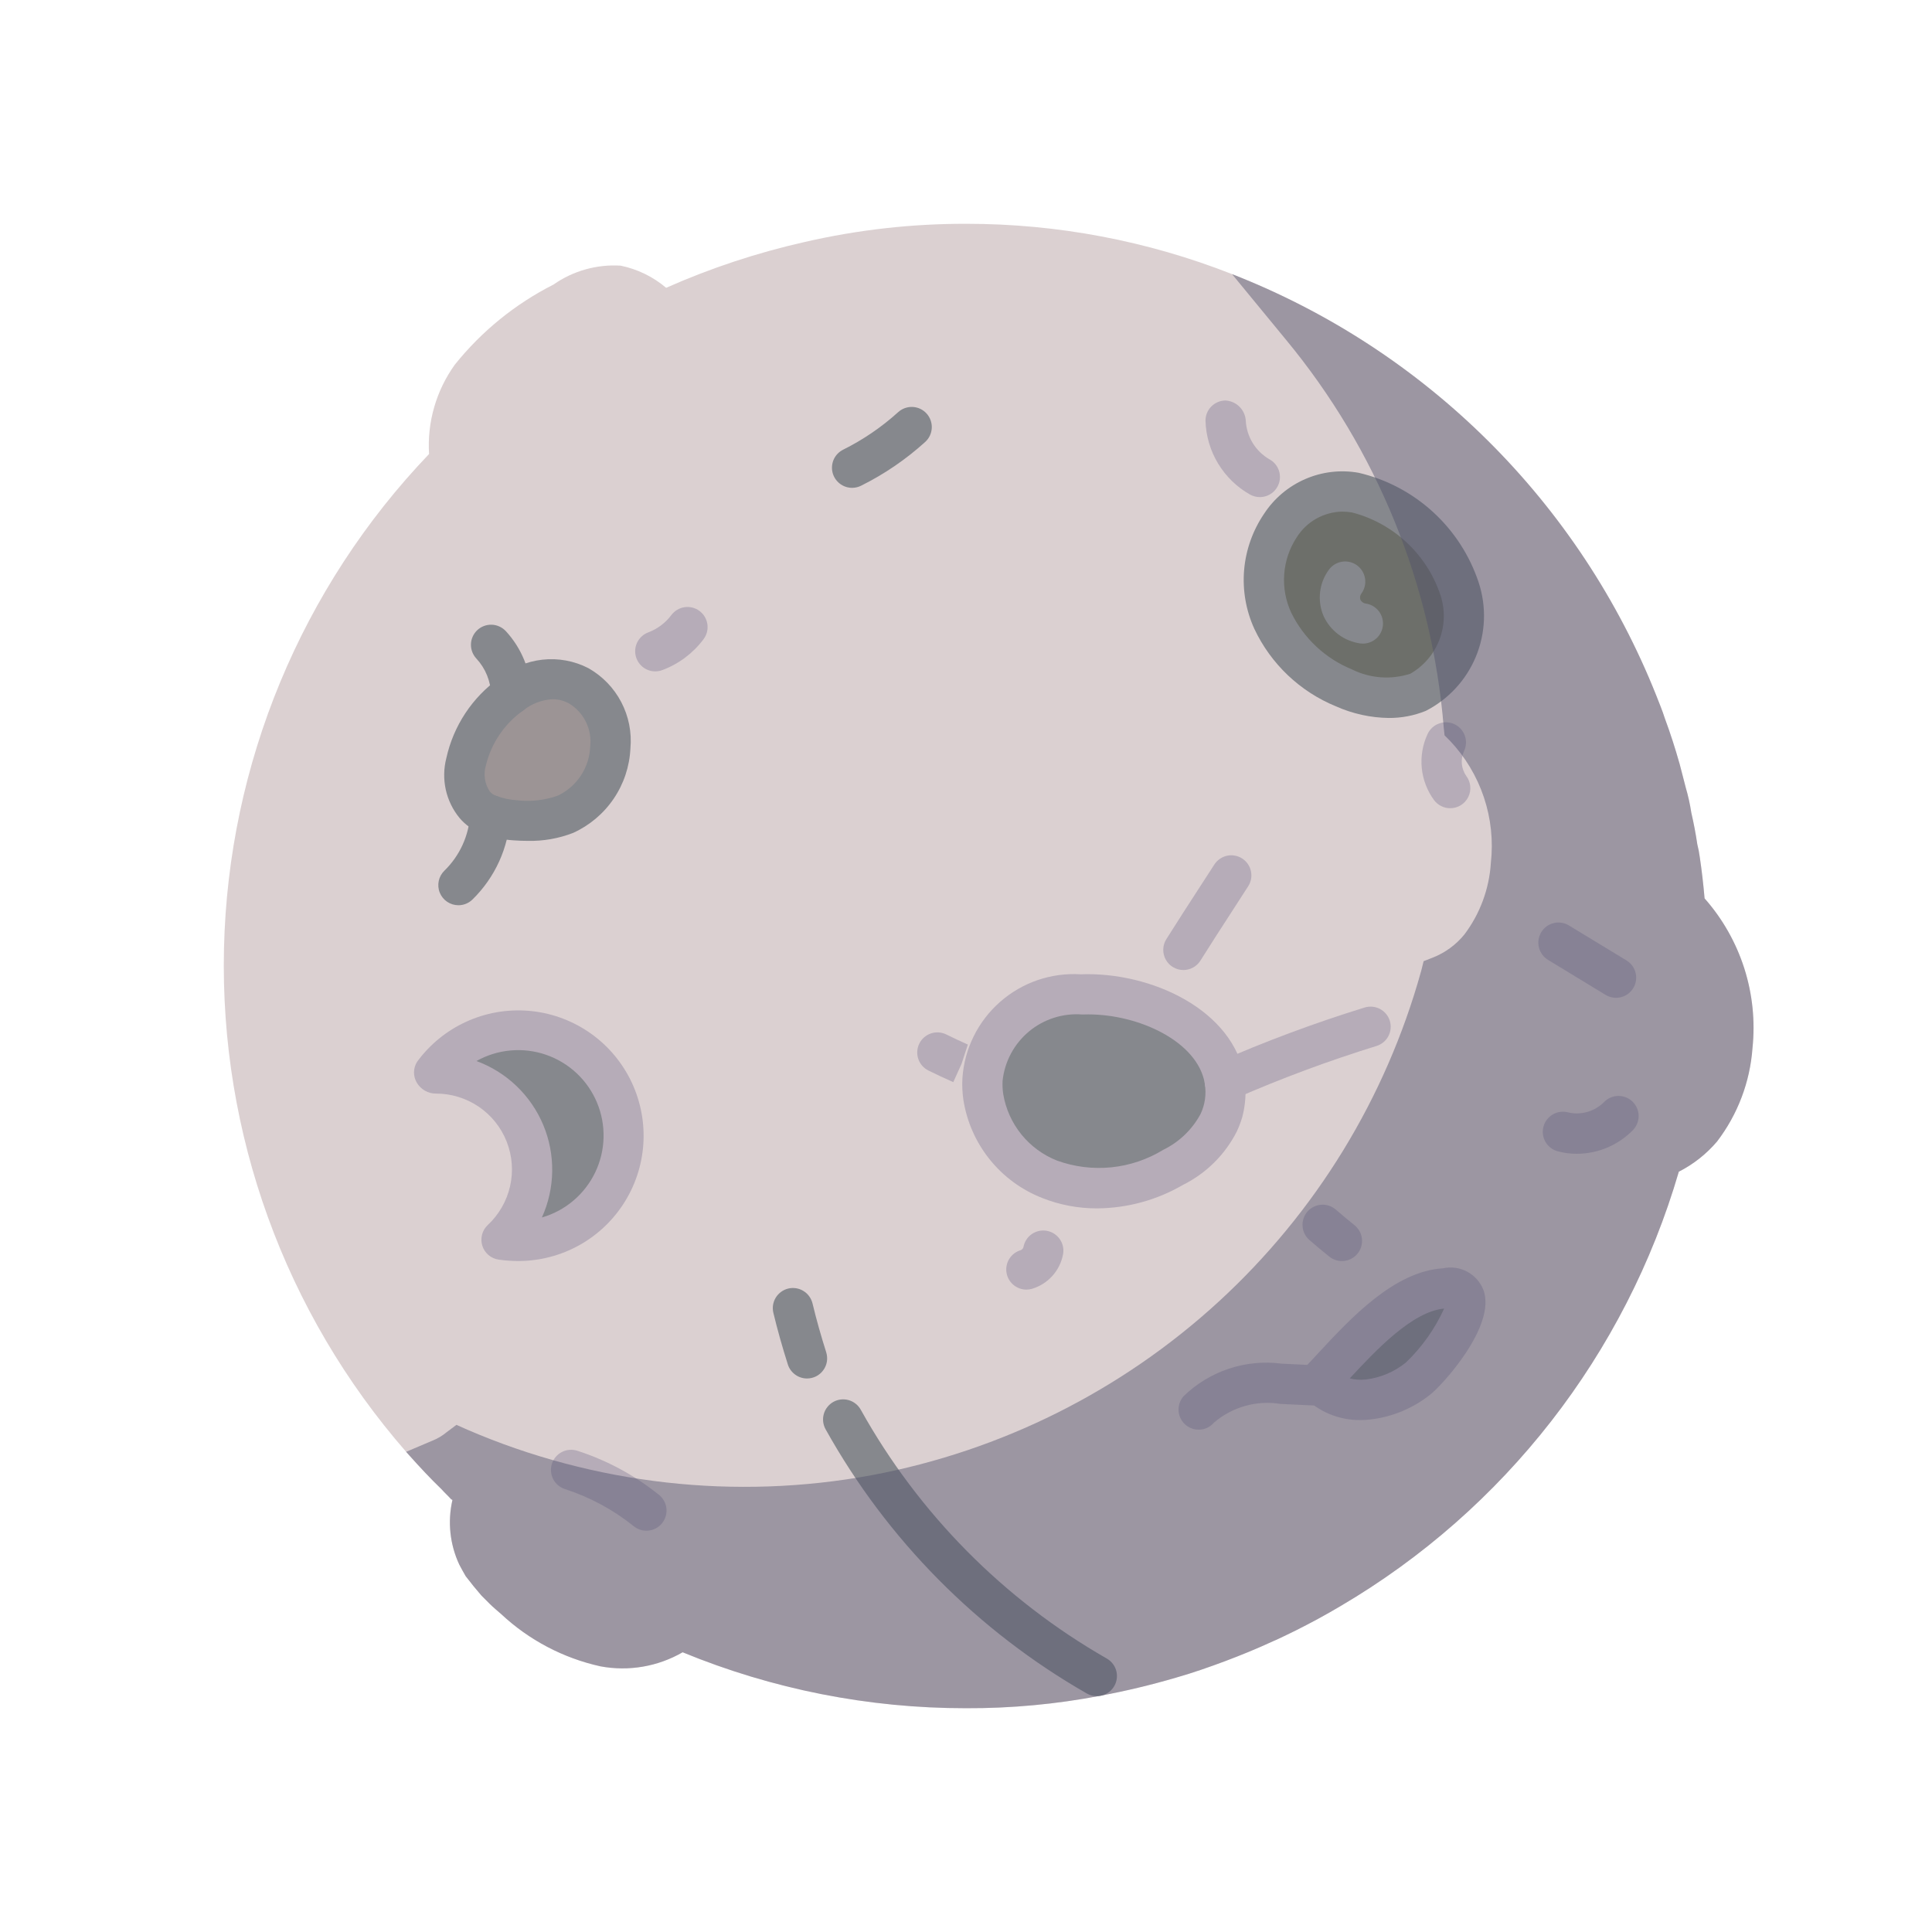<svg width="60" height="60" viewBox="0 0 60 60" fill="none" xmlns="http://www.w3.org/2000/svg">
<path d="M54.425 32.55C54.349 33.603 53.966 34.611 53.325 35.45C52.995 35.839 52.592 36.157 52.138 36.388C50.483 42.057 46.728 46.881 41.638 49.875C41.175 50.15 40.713 50.4 40.238 50.638C40 50.75 39.763 50.875 39.525 50.975C39.038 51.2 38.55 51.4 38.05 51.588C37.55 51.775 37.05 51.95 36.525 52.1C35.752 52.327 34.968 52.515 34.175 52.663C32.799 52.926 31.401 53.056 30 53.05C26.982 53.053 23.992 52.462 21.2 51.313C20.43 51.758 19.525 51.913 18.65 51.75C17.494 51.495 16.428 50.934 15.563 50.125C15.45 50.025 15.325 49.925 15.213 49.813L14.95 49.55C14.788 49.363 14.625 49.163 14.463 48.95C14.4 48.838 14.325 48.713 14.263 48.588C13.972 47.963 13.897 47.26 14.05 46.588C14.05 46.575 14.038 46.575 14.013 46.563C13.913 46.45 13.813 46.363 13.713 46.25C13.363 45.913 13.038 45.563 12.713 45.2L12.613 45.088C8.842 40.766 6.824 35.19 6.956 29.456C7.088 23.722 9.36 18.244 13.325 14.1C13.263 13.111 13.546 12.13 14.125 11.325C14.957 10.287 16.001 9.439 17.188 8.838C17.797 8.411 18.533 8.204 19.275 8.25C19.796 8.358 20.282 8.594 20.688 8.938C22.075 8.323 23.52 7.846 25 7.513C26.64 7.136 28.318 6.947 30 6.95C32.828 6.948 35.631 7.478 38.263 8.513C41.238 9.675 43.943 11.437 46.21 13.688C48.476 15.939 50.256 18.632 51.438 21.6C51.525 21.825 51.625 22.063 51.7 22.3C51.863 22.763 52.025 23.238 52.163 23.725C52.225 23.963 52.288 24.2 52.35 24.45C52.426 24.709 52.485 24.972 52.525 25.238C52.6 25.563 52.663 25.888 52.713 26.225C52.745 26.353 52.77 26.482 52.788 26.613C52.85 27.038 52.9 27.463 52.938 27.9C53.494 28.53 53.913 29.269 54.17 30.069C54.426 30.869 54.513 31.714 54.425 32.55Z" fill="#DBD0D1"/>
<path d="M44.85 40.012C46.525 39.9 44.55 42.425 44.038 42.812C43.592 43.169 43.055 43.395 42.487 43.462C42.206 43.499 41.92 43.471 41.652 43.38C41.383 43.289 41.139 43.137 40.938 42.937C41.888 41.962 43.362 40.1 44.85 40.012Z" fill="#86888D"/>
<path d="M38.038 33.587C38.106 34.022 38.04 34.466 37.85 34.862C37.54 35.464 37.045 35.951 36.438 36.25C35.867 36.595 35.225 36.808 34.561 36.873C33.897 36.937 33.227 36.853 32.6 36.625C32.063 36.415 31.59 36.068 31.228 35.618C30.866 35.169 30.628 34.632 30.538 34.062C30.511 33.885 30.502 33.705 30.513 33.525C30.788 29.5 37.563 30.512 38.038 33.575V33.587Z" fill="#86888D"/>
<path d="M16.1 31.987C16.968 31.987 17.802 32.332 18.416 32.947C19.03 33.561 19.375 34.394 19.375 35.262C19.375 36.131 19.03 36.964 18.416 37.578C17.802 38.192 16.968 38.537 16.1 38.537C15.924 38.537 15.749 38.525 15.575 38.5C16.014 38.092 16.319 37.561 16.451 36.976C16.584 36.392 16.537 35.781 16.317 35.224C16.097 34.666 15.714 34.188 15.218 33.852C14.722 33.515 14.137 33.336 13.537 33.337H13.462C13.762 32.918 14.158 32.576 14.617 32.341C15.076 32.106 15.584 31.985 16.1 31.987Z" fill="#86888D"/>
<path d="M17.975 21.3C18.308 21.536 18.572 21.856 18.74 22.227C18.909 22.599 18.975 23.009 18.933 23.414C18.891 23.82 18.742 24.207 18.502 24.536C18.261 24.866 17.937 25.125 17.563 25.288C17.063 25.468 16.528 25.533 16 25.475C15.735 25.46 15.474 25.405 15.225 25.312C15.04 25.255 14.876 25.147 14.75 25C14.604 24.813 14.504 24.596 14.456 24.363C14.408 24.131 14.415 23.892 14.475 23.663C14.671 22.815 15.168 22.069 15.875 21.562C16.16 21.316 16.512 21.16 16.885 21.113C17.259 21.067 17.638 21.132 17.975 21.3Z" fill="#9C9495"/>
<path d="M45.325 18.275C45.527 18.878 45.508 19.533 45.272 20.124C45.037 20.714 44.599 21.202 44.037 21.5C43.664 21.629 43.268 21.684 42.874 21.66C42.479 21.637 42.093 21.535 41.737 21.363C40.767 20.964 39.979 20.22 39.525 19.275C39.309 18.804 39.217 18.286 39.259 17.769C39.3 17.253 39.474 16.755 39.762 16.325C41.512 13.888 44.675 16.125 45.325 18.275Z" fill="#6D6F6A"/>
<path d="M43.127 22.297C42.562 22.289 42.005 22.166 41.489 21.936C40.373 21.479 39.469 20.621 38.955 19.53C38.694 18.959 38.585 18.331 38.637 17.705C38.69 17.08 38.903 16.479 39.255 15.959C39.566 15.482 40.01 15.106 40.533 14.879C41.056 14.651 41.633 14.583 42.195 14.683C43.056 14.884 43.852 15.304 44.505 15.902C45.157 16.499 45.646 17.254 45.923 18.094C46.168 18.846 46.138 19.66 45.836 20.39C45.534 21.12 44.981 21.719 44.277 22.078C43.912 22.226 43.521 22.3 43.127 22.297ZM41.681 15.889C41.398 15.894 41.12 15.97 40.874 16.11C40.627 16.25 40.42 16.449 40.27 16.689L40.266 16.694C40.043 17.036 39.911 17.429 39.882 17.837C39.852 18.244 39.927 18.652 40.098 19.023C40.489 19.824 41.161 20.452 41.986 20.789C42.55 21.069 43.2 21.117 43.799 20.923C44.217 20.684 44.538 20.306 44.707 19.855C44.876 19.405 44.883 18.909 44.725 18.454C44.515 17.837 44.155 17.283 43.678 16.84C43.2 16.396 42.62 16.079 41.99 15.915C41.888 15.898 41.784 15.889 41.681 15.889Z" fill="#86888D"/>
<path d="M42.254 44.101C41.924 44.105 41.597 44.042 41.292 43.916C40.988 43.789 40.712 43.602 40.482 43.365C40.372 43.248 40.311 43.093 40.312 42.932C40.314 42.771 40.377 42.617 40.49 42.502C40.631 42.357 40.784 42.192 40.946 42.017C41.94 40.945 43.301 39.478 44.813 39.389C45.068 39.333 45.333 39.37 45.563 39.492C45.792 39.614 45.971 39.814 46.067 40.056C46.489 41.187 44.748 43.06 44.416 43.311C43.876 43.74 43.227 44.009 42.542 44.085C42.446 44.096 42.35 44.101 42.254 44.101ZM41.918 42.807C42.082 42.849 42.252 42.86 42.42 42.841C42.876 42.786 43.307 42.602 43.663 42.313C44.161 41.835 44.564 41.267 44.849 40.639C43.865 40.73 42.75 41.911 41.918 42.807Z" fill="#B6ACB8"/>
<path d="M37.225 44.4C37.106 44.4 36.989 44.366 36.888 44.301C36.787 44.237 36.707 44.145 36.657 44.036C36.607 43.928 36.59 43.807 36.606 43.689C36.623 43.57 36.673 43.459 36.75 43.368C37.149 42.978 37.631 42.684 38.16 42.507C38.689 42.331 39.252 42.277 39.805 42.35L40.311 42.374C40.544 42.386 40.776 42.4 41.012 42.4C41.178 42.4 41.337 42.466 41.454 42.583C41.571 42.7 41.637 42.859 41.637 43.025C41.637 43.191 41.571 43.35 41.454 43.467C41.337 43.584 41.178 43.65 41.012 43.65C40.753 43.65 40.498 43.636 40.242 43.622L39.768 43.6C39.402 43.54 39.027 43.561 38.67 43.662C38.312 43.762 37.981 43.94 37.7 44.181C37.642 44.25 37.569 44.305 37.487 44.343C37.405 44.381 37.316 44.4 37.225 44.4Z" fill="#B6ACB8"/>
<path d="M41.675 39.163C41.531 39.163 41.392 39.114 41.28 39.023C41.074 38.856 40.868 38.688 40.663 38.508C40.538 38.398 40.462 38.244 40.452 38.078C40.441 37.913 40.496 37.75 40.606 37.625C40.715 37.501 40.869 37.425 41.035 37.414C41.2 37.403 41.363 37.459 41.488 37.568C41.681 37.737 41.875 37.895 42.068 38.052C42.168 38.134 42.241 38.244 42.276 38.368C42.311 38.493 42.307 38.625 42.264 38.747C42.221 38.868 42.141 38.974 42.035 39.048C41.93 39.123 41.804 39.163 41.675 39.163Z" fill="#B6ACB8"/>
<path d="M45.038 25.1C44.941 25.1 44.845 25.078 44.758 25.034C44.671 24.991 44.596 24.928 44.537 24.85C44.322 24.558 44.19 24.212 44.154 23.851C44.119 23.49 44.181 23.125 44.335 22.796C44.369 22.721 44.418 22.654 44.479 22.598C44.54 22.541 44.611 22.498 44.689 22.47C44.766 22.441 44.849 22.428 44.931 22.432C45.014 22.436 45.095 22.456 45.17 22.491C45.245 22.527 45.312 22.576 45.367 22.638C45.422 22.699 45.465 22.771 45.492 22.849C45.52 22.927 45.532 23.009 45.527 23.092C45.522 23.175 45.501 23.255 45.465 23.33C45.409 23.453 45.386 23.59 45.399 23.725C45.412 23.86 45.46 23.99 45.538 24.101C45.608 24.194 45.65 24.304 45.66 24.419C45.671 24.535 45.649 24.651 45.597 24.755C45.545 24.859 45.465 24.946 45.366 25.007C45.268 25.068 45.154 25.1 45.038 25.1Z" fill="#B6ACB8"/>
<path d="M39.125 15.438C39.018 15.438 38.913 15.41 38.819 15.358C38.412 15.128 38.072 14.797 37.83 14.397C37.587 13.997 37.453 13.541 37.438 13.074C37.435 12.908 37.498 12.748 37.613 12.629C37.728 12.51 37.886 12.441 38.052 12.438C38.214 12.445 38.369 12.511 38.486 12.624C38.603 12.737 38.675 12.89 38.688 13.052C38.699 13.301 38.773 13.543 38.902 13.755C39.032 13.968 39.214 14.144 39.43 14.268C39.551 14.335 39.646 14.441 39.7 14.568C39.754 14.695 39.765 14.837 39.73 14.971C39.695 15.105 39.616 15.223 39.507 15.308C39.397 15.392 39.263 15.438 39.125 15.438Z" fill="#B6ACB8"/>
<path d="M16.388 26.114C16.249 26.114 16.105 26.109 15.954 26.098C15.622 26.078 15.294 26.008 14.983 25.889C14.705 25.795 14.458 25.626 14.27 25.401C14.061 25.146 13.915 24.845 13.844 24.523C13.773 24.2 13.779 23.866 13.861 23.546C14.082 22.541 14.668 21.654 15.507 21.058C15.886 20.74 16.352 20.542 16.844 20.487C17.336 20.432 17.834 20.524 18.274 20.751C18.709 20.997 19.063 21.363 19.294 21.805C19.526 22.248 19.624 22.747 19.578 23.245C19.552 23.803 19.372 24.344 19.057 24.807C18.743 25.269 18.307 25.636 17.798 25.867C17.349 26.041 16.869 26.125 16.388 26.114ZM17.163 21.715C16.829 21.732 16.508 21.855 16.247 22.065L16.24 22.07C15.666 22.479 15.258 23.081 15.091 23.767C15.05 23.901 15.039 24.044 15.059 24.183C15.079 24.323 15.13 24.457 15.207 24.575C15.262 24.644 15.337 24.695 15.422 24.72C15.627 24.795 15.842 24.84 16.059 24.853C16.486 24.902 16.919 24.853 17.324 24.709C17.617 24.57 17.866 24.352 18.044 24.081C18.221 23.809 18.32 23.493 18.33 23.169C18.358 22.909 18.31 22.646 18.193 22.412C18.076 22.177 17.895 21.981 17.671 21.846C17.515 21.76 17.341 21.715 17.163 21.715Z" fill="#86888D"/>
<path d="M20.35 20.85C20.204 20.85 20.062 20.799 19.95 20.705C19.838 20.611 19.762 20.481 19.736 20.337C19.709 20.193 19.735 20.044 19.807 19.917C19.879 19.79 19.994 19.692 20.131 19.64C20.416 19.533 20.665 19.346 20.848 19.103C20.897 19.037 20.959 18.981 21.029 18.939C21.099 18.897 21.177 18.869 21.259 18.857C21.34 18.845 21.422 18.849 21.502 18.869C21.582 18.889 21.657 18.924 21.722 18.973C21.788 19.022 21.844 19.083 21.886 19.154C21.928 19.224 21.956 19.302 21.968 19.383C21.98 19.465 21.976 19.547 21.956 19.627C21.936 19.706 21.901 19.781 21.852 19.847C21.526 20.285 21.081 20.619 20.57 20.81C20.5 20.836 20.425 20.85 20.35 20.85Z" fill="#B6ACB8"/>
<path d="M15.875 22.188C15.712 22.188 15.555 22.124 15.438 22.009C15.321 21.895 15.254 21.739 15.25 21.576C15.241 21.159 15.079 20.759 14.795 20.453C14.739 20.393 14.695 20.323 14.666 20.246C14.637 20.169 14.623 20.088 14.626 20.006C14.628 19.924 14.647 19.843 14.681 19.768C14.714 19.694 14.763 19.626 14.822 19.57C14.882 19.514 14.953 19.47 15.029 19.441C15.106 19.412 15.188 19.398 15.27 19.401C15.352 19.403 15.432 19.422 15.507 19.456C15.582 19.489 15.649 19.538 15.706 19.597C16.199 20.13 16.482 20.824 16.5 21.549C16.504 21.715 16.441 21.875 16.327 21.995C16.212 22.115 16.054 22.184 15.889 22.188H15.875Z" fill="#86888D"/>
<path d="M14.237 28.113C14.112 28.113 13.99 28.075 13.887 28.006C13.783 27.936 13.703 27.836 13.657 27.721C13.61 27.605 13.6 27.478 13.626 27.356C13.652 27.234 13.715 27.122 13.805 27.036C14.28 26.572 14.564 25.947 14.601 25.284C14.604 25.202 14.624 25.122 14.659 25.047C14.694 24.973 14.743 24.906 14.804 24.851C14.864 24.796 14.935 24.753 15.012 24.725C15.089 24.697 15.171 24.685 15.253 24.689C15.335 24.692 15.415 24.712 15.49 24.747C15.564 24.782 15.631 24.831 15.686 24.892C15.741 24.952 15.784 25.023 15.812 25.1C15.84 25.177 15.852 25.259 15.848 25.341C15.795 26.324 15.374 27.252 14.669 27.939C14.553 28.051 14.398 28.113 14.237 28.113Z" fill="#86888D"/>
<path d="M34.063 52.675C33.955 52.676 33.85 52.648 33.756 52.595C30.355 50.65 27.55 47.814 25.642 44.392C25.602 44.32 25.575 44.241 25.565 44.159C25.555 44.077 25.561 43.994 25.584 43.914C25.606 43.835 25.643 43.761 25.695 43.696C25.746 43.631 25.809 43.577 25.881 43.537C25.953 43.497 26.033 43.471 26.115 43.462C26.197 43.453 26.279 43.46 26.359 43.483C26.438 43.506 26.512 43.544 26.576 43.596C26.641 43.647 26.694 43.711 26.734 43.784C28.529 47.005 31.169 49.675 34.369 51.506C34.489 51.574 34.584 51.679 34.638 51.806C34.692 51.934 34.702 52.075 34.667 52.209C34.632 52.342 34.554 52.461 34.444 52.545C34.335 52.629 34.201 52.675 34.063 52.675Z" fill="#86888D"/>
<path d="M25.063 42.81C24.93 42.81 24.801 42.768 24.694 42.689C24.587 42.611 24.507 42.5 24.467 42.374C24.3 41.847 24.146 41.307 24.017 40.769C23.979 40.608 24.006 40.438 24.093 40.297C24.18 40.157 24.319 40.056 24.479 40.017C24.64 39.979 24.81 40.005 24.951 40.092C25.092 40.178 25.193 40.316 25.233 40.477C25.355 40.988 25.501 41.498 25.659 41.997C25.688 42.09 25.695 42.19 25.68 42.286C25.664 42.383 25.625 42.475 25.567 42.554C25.509 42.634 25.433 42.698 25.346 42.743C25.258 42.787 25.161 42.81 25.063 42.81Z" fill="#86888D"/>
<path d="M42.327 19.988C42.298 19.988 42.269 19.986 42.24 19.982C41.993 19.946 41.758 19.849 41.559 19.698C41.36 19.548 41.202 19.349 41.1 19.121C41.003 18.888 40.967 18.634 40.997 18.384C41.027 18.134 41.121 17.895 41.271 17.692C41.369 17.558 41.516 17.469 41.68 17.444C41.844 17.419 42.012 17.46 42.145 17.558C42.279 17.657 42.368 17.804 42.393 17.968C42.419 18.132 42.377 18.299 42.279 18.433C42.258 18.461 42.244 18.493 42.239 18.527C42.234 18.562 42.238 18.597 42.25 18.629C42.266 18.659 42.289 18.685 42.317 18.705C42.345 18.725 42.377 18.738 42.411 18.744C42.568 18.765 42.71 18.846 42.81 18.968C42.91 19.091 42.959 19.247 42.949 19.405C42.938 19.563 42.868 19.711 42.752 19.819C42.637 19.927 42.485 19.987 42.327 19.988Z" fill="#86888D"/>
<path d="M38.037 34.207C37.955 34.207 37.874 34.192 37.798 34.161C37.723 34.13 37.654 34.085 37.596 34.027C37.538 33.97 37.492 33.901 37.46 33.826C37.428 33.75 37.412 33.669 37.412 33.588C37.412 33.465 37.447 33.344 37.513 33.241C37.579 33.137 37.674 33.054 37.786 33.003C39.282 32.344 40.816 31.773 42.378 31.29C42.456 31.266 42.539 31.257 42.621 31.264C42.703 31.272 42.782 31.295 42.855 31.333C42.928 31.372 42.993 31.424 43.045 31.487C43.098 31.55 43.137 31.623 43.162 31.702C43.186 31.781 43.194 31.863 43.187 31.945C43.179 32.027 43.155 32.107 43.117 32.179C43.078 32.252 43.026 32.316 42.962 32.369C42.898 32.421 42.825 32.46 42.747 32.484C41.253 32.946 39.787 33.492 38.355 34.118C38.259 34.176 38.149 34.207 38.037 34.207Z" fill="#B6ACB8"/>
<path d="M34.072 37.527C33.488 37.53 32.908 37.42 32.365 37.204C31.725 36.953 31.161 36.539 30.732 36.002C30.302 35.465 30.021 34.824 29.917 34.144C29.886 33.925 29.876 33.703 29.889 33.481C29.951 32.568 30.372 31.717 31.06 31.113C31.748 30.509 32.647 30.201 33.561 30.258C35.749 30.173 38.327 31.368 38.655 33.479C38.658 33.501 38.66 33.522 38.661 33.544C38.706 33.929 38.678 34.32 38.579 34.695C38.533 34.848 38.477 34.997 38.409 35.142C38.044 35.86 37.457 36.441 36.736 36.799C35.926 37.27 35.008 37.521 34.072 37.527ZM33.799 31.503C33.736 31.503 33.675 31.504 33.614 31.506C33.014 31.459 32.419 31.648 31.956 32.033C31.494 32.418 31.199 32.969 31.136 33.567C31.129 33.704 31.136 33.841 31.156 33.976C31.232 34.436 31.427 34.868 31.72 35.231C32.013 35.593 32.395 35.873 32.829 36.044C33.369 36.239 33.945 36.31 34.516 36.252C35.086 36.194 35.636 36.008 36.125 35.709C36.617 35.47 37.022 35.082 37.282 34.601C37.422 34.31 37.468 33.984 37.417 33.666L37.414 33.638C37.186 32.345 35.376 31.503 33.799 31.503Z" fill="#B6ACB8"/>
<path d="M36.751 30.125C36.639 30.125 36.529 30.095 36.433 30.038C36.337 29.982 36.258 29.9 36.204 29.802C36.15 29.705 36.123 29.594 36.126 29.483C36.129 29.371 36.161 29.262 36.221 29.168C36.561 28.626 36.908 28.091 37.256 27.554L37.712 26.85C37.757 26.78 37.814 26.721 37.882 26.674C37.949 26.627 38.025 26.593 38.105 26.576C38.186 26.558 38.269 26.557 38.349 26.572C38.43 26.586 38.508 26.616 38.577 26.661C38.646 26.706 38.705 26.763 38.752 26.831C38.799 26.898 38.832 26.974 38.849 27.055C38.866 27.135 38.867 27.218 38.853 27.299C38.838 27.38 38.807 27.457 38.762 27.526L38.306 28.233C37.96 28.766 37.617 29.297 37.28 29.833C37.224 29.922 37.146 29.996 37.053 30.047C36.96 30.099 36.856 30.125 36.751 30.125Z" fill="#B6ACB8"/>
<path d="M31.875 40.05C31.724 40.05 31.579 39.995 31.465 39.896C31.351 39.797 31.277 39.661 31.256 39.511C31.235 39.362 31.269 39.21 31.351 39.084C31.433 38.958 31.558 38.865 31.703 38.824C31.723 38.815 31.741 38.801 31.756 38.784C31.77 38.767 31.78 38.747 31.785 38.725C31.815 38.563 31.908 38.419 32.044 38.325C32.181 38.231 32.348 38.195 32.511 38.224C32.674 38.254 32.818 38.347 32.913 38.483C33.007 38.618 33.044 38.786 33.015 38.949C32.969 39.2 32.854 39.434 32.683 39.624C32.513 39.814 32.292 39.953 32.047 40.026C31.991 40.042 31.933 40.05 31.875 40.05Z" fill="#B6ACB8"/>
<path d="M29.605 33.607C29.307 33.472 29.07 33.365 28.833 33.246C28.759 33.21 28.694 33.159 28.639 33.097C28.585 33.035 28.544 32.963 28.518 32.885C28.492 32.807 28.481 32.724 28.487 32.642C28.493 32.56 28.515 32.48 28.551 32.407C28.588 32.333 28.639 32.267 28.701 32.214C28.764 32.16 28.836 32.119 28.914 32.093C28.992 32.067 29.075 32.057 29.157 32.063C29.239 32.069 29.319 32.091 29.392 32.128C29.614 32.239 29.836 32.34 30.057 32.44L29.862 33.038L29.605 33.607Z" fill="#B6ACB8"/>
<path d="M50.188 30.988C50.074 30.988 49.962 30.957 49.865 30.898L48.076 29.81C47.934 29.724 47.832 29.586 47.793 29.425C47.753 29.264 47.779 29.093 47.865 28.951C47.95 28.809 48.089 28.707 48.25 28.668C48.411 28.628 48.581 28.654 48.723 28.74L50.512 29.827C50.628 29.898 50.719 30.005 50.769 30.132C50.819 30.259 50.827 30.399 50.79 30.53C50.753 30.662 50.675 30.777 50.566 30.86C50.457 30.943 50.325 30.987 50.188 30.988Z" fill="#B6ACB8"/>
<path d="M48.969 35.832C48.768 35.832 48.568 35.806 48.374 35.753C48.214 35.71 48.078 35.605 47.995 35.461C47.913 35.317 47.891 35.147 47.934 34.987C47.978 34.827 48.083 34.691 48.227 34.608C48.37 34.526 48.541 34.504 48.701 34.547C48.898 34.593 49.104 34.587 49.299 34.531C49.494 34.475 49.671 34.37 49.814 34.227C49.871 34.167 49.94 34.12 50.015 34.087C50.091 34.054 50.172 34.037 50.254 34.035C50.337 34.034 50.418 34.049 50.495 34.079C50.572 34.109 50.641 34.155 50.7 34.212C50.759 34.27 50.806 34.338 50.839 34.414C50.871 34.489 50.889 34.571 50.889 34.653C50.89 34.736 50.875 34.817 50.844 34.894C50.813 34.97 50.768 35.039 50.71 35.098C50.483 35.33 50.212 35.514 49.914 35.64C49.615 35.766 49.294 35.831 48.969 35.832Z" fill="#B6ACB8"/>
<path d="M20.075 47.537C19.932 47.537 19.794 47.489 19.683 47.399C19.047 46.887 18.322 46.496 17.545 46.244C17.467 46.219 17.394 46.179 17.331 46.126C17.268 46.073 17.217 46.008 17.179 45.934C17.142 45.861 17.119 45.781 17.112 45.699C17.106 45.617 17.116 45.534 17.141 45.456C17.166 45.378 17.207 45.305 17.26 45.243C17.314 45.18 17.379 45.129 17.453 45.092C17.526 45.054 17.606 45.032 17.688 45.026C17.77 45.02 17.853 45.03 17.931 45.055C18.853 45.353 19.712 45.817 20.466 46.425C20.567 46.506 20.64 46.617 20.676 46.741C20.711 46.865 20.707 46.998 20.664 47.12C20.621 47.242 20.541 47.347 20.436 47.422C20.33 47.497 20.204 47.537 20.075 47.537Z" fill="#B6ACB8"/>
<path d="M16.1 39.162C15.894 39.162 15.689 39.148 15.486 39.118C15.369 39.102 15.26 39.052 15.17 38.976C15.081 38.9 15.014 38.8 14.979 38.687C14.944 38.575 14.941 38.455 14.971 38.341C15.001 38.227 15.062 38.124 15.148 38.044C15.495 37.721 15.736 37.301 15.841 36.839C15.946 36.377 15.909 35.894 15.735 35.454C15.562 35.013 15.259 34.635 14.867 34.369C14.475 34.103 14.011 33.961 13.538 33.962C13.418 33.963 13.3 33.932 13.196 33.872C13.092 33.813 13.005 33.727 12.944 33.623C12.886 33.525 12.856 33.412 12.857 33.298C12.859 33.184 12.892 33.072 12.953 32.975C13.345 32.438 13.869 32.01 14.474 31.733C15.079 31.455 15.744 31.338 16.408 31.391C17.071 31.444 17.709 31.667 18.262 32.037C18.815 32.407 19.263 32.913 19.565 33.506C19.866 34.099 20.011 34.76 19.985 35.424C19.959 36.089 19.762 36.736 19.415 37.303C19.067 37.871 18.58 38.34 18 38.665C17.419 38.99 16.765 39.162 16.1 39.162ZM14.797 32.951C15.261 33.122 15.685 33.387 16.041 33.728C16.398 34.07 16.681 34.482 16.872 34.938C17.062 35.394 17.157 35.885 17.149 36.379C17.142 36.873 17.033 37.36 16.829 37.81C17.188 37.707 17.521 37.529 17.806 37.287C18.092 37.046 18.323 36.746 18.485 36.409C18.646 36.072 18.735 35.705 18.744 35.331C18.754 34.957 18.684 34.586 18.54 34.241C18.396 33.896 18.18 33.585 17.908 33.33C17.635 33.074 17.311 32.879 16.958 32.757C16.605 32.635 16.229 32.589 15.857 32.623C15.485 32.656 15.123 32.768 14.797 32.951Z" fill="#B6ACB8"/>
<path d="M26.463 15.15C26.322 15.15 26.185 15.103 26.075 15.015C25.964 14.928 25.887 14.806 25.854 14.669C25.822 14.532 25.837 14.388 25.896 14.26C25.956 14.133 26.057 14.029 26.183 13.966C26.804 13.657 27.379 13.265 27.893 12.8C27.954 12.745 28.025 12.702 28.102 12.674C28.18 12.647 28.261 12.634 28.343 12.638C28.425 12.642 28.506 12.662 28.58 12.697C28.654 12.732 28.721 12.782 28.776 12.843C28.831 12.903 28.874 12.974 28.901 13.052C28.929 13.129 28.941 13.211 28.937 13.293C28.933 13.375 28.913 13.455 28.878 13.529C28.843 13.603 28.794 13.67 28.733 13.725C28.135 14.267 27.465 14.725 26.742 15.084C26.655 15.128 26.56 15.15 26.463 15.15Z" fill="#86888D"/>
<path opacity="0.46" d="M54.425 32.55C54.348 33.603 53.966 34.611 53.325 35.45C52.995 35.838 52.591 36.157 52.137 36.388C50.483 42.057 46.727 46.881 41.637 49.875C41.175 50.15 40.712 50.4 40.237 50.638C40 50.75 39.762 50.875 39.525 50.975C39.037 51.2 38.55 51.4 38.05 51.588C37.55 51.775 37.05 51.95 36.525 52.1C35.752 52.327 34.967 52.515 34.175 52.663C32.799 52.926 31.401 53.056 30 53.05C26.981 53.053 23.991 52.462 21.2 51.313C20.429 51.758 19.525 51.913 18.65 51.75C17.494 51.495 16.427 50.934 15.562 50.125C15.45 50.025 15.325 49.925 15.212 49.813L14.95 49.55C14.787 49.363 14.625 49.163 14.462 48.95C14.4 48.838 14.325 48.713 14.262 48.588C13.971 47.963 13.896 47.259 14.05 46.588C14.05 46.575 14.037 46.575 14.012 46.563C13.912 46.45 13.812 46.363 13.712 46.25C13.362 45.913 13.037 45.563 12.712 45.2L12.612 45.088L13.437 44.738C13.596 44.674 13.744 44.585 13.875 44.475L14.175 44.25L14.512 44.4C18.468 46.104 22.84 46.596 27.075 45.813C31.099 45.059 34.831 43.192 37.848 40.423C40.864 37.655 43.043 34.096 44.137 30.15L44.212 29.85L44.5 29.738C44.88 29.588 45.216 29.342 45.475 29.025C45.962 28.381 46.249 27.607 46.3 26.8C46.377 26.112 46.303 25.415 46.083 24.759C45.863 24.103 45.502 23.502 45.025 23L44.862 22.838L44.837 22.6C44.478 18.176 42.767 13.97 39.937 10.55L38.262 8.513C41.238 9.675 43.943 11.436 46.209 13.688C48.476 15.939 50.255 18.632 51.437 21.6C51.525 21.825 51.625 22.063 51.7 22.3C51.875 22.763 52.025 23.238 52.162 23.725C52.225 23.963 52.287 24.2 52.35 24.45C52.426 24.708 52.484 24.971 52.525 25.238C52.6 25.563 52.662 25.888 52.712 26.225C52.745 26.353 52.77 26.482 52.787 26.613C52.85 27.038 52.9 27.463 52.937 27.9C53.494 28.53 53.913 29.269 54.169 30.069C54.425 30.869 54.512 31.714 54.425 32.55Z" fill="#52526B"/>
</svg>
